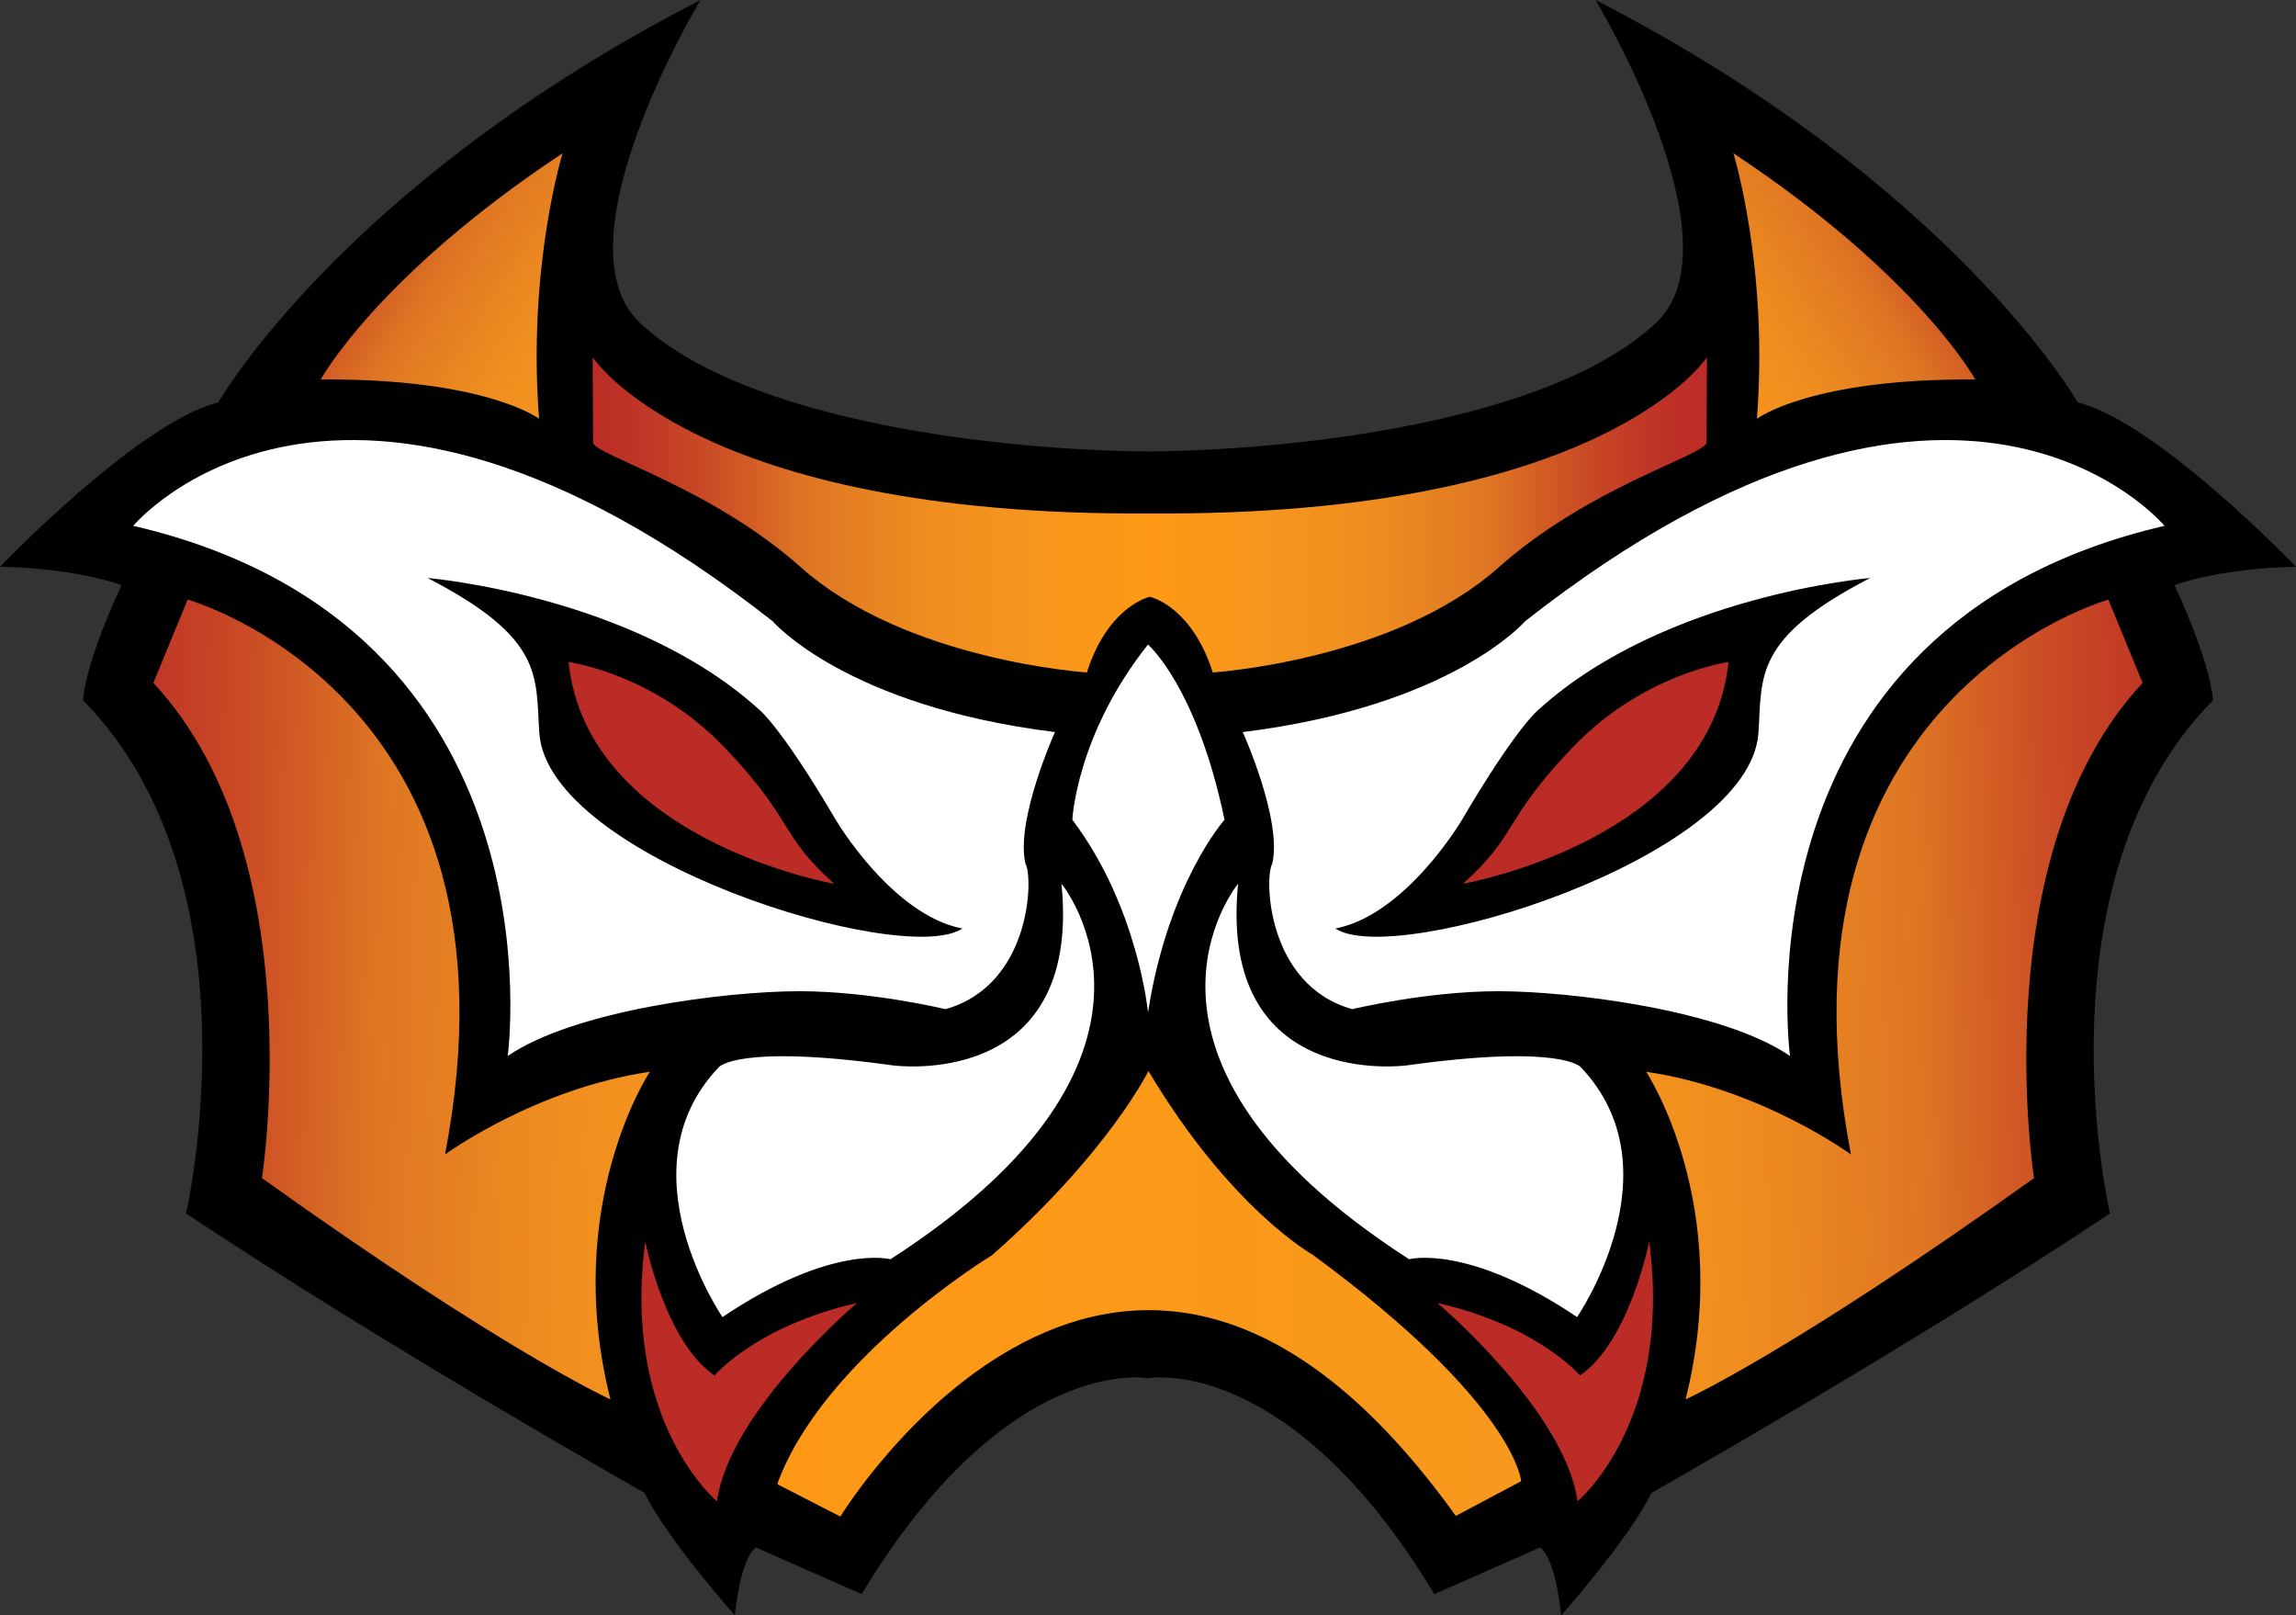 <svg xmlns="http://www.w3.org/2000/svg" xml:space="preserve" width="1000" height="703.334" style="clip-rule:evenodd;fill-rule:evenodd;stroke-linejoin:round;stroke-miterlimit:2" viewBox="0 0 1000 703.334"><rect x="0" y="0" width="1000" height="703.334" fill="#333333" stroke="none"/><path d="M500 600.081s-61.24-11.198-124.72 94.02l-46.04-20.304s-6.31 2.856-9.21 29.537c0 0-30.05-33.899-39.26-53.285 0 0-112.58-63.594-199.74-121.697 0 0 33.44-143.801-44.82-223.393 0 0 0-14.046 16.72-50.163 0 0-18.92-7.357-52.93-8.026 0 0 60.29-62.871 95.07-71.566 0 0 54.18-95.057 210.02-175.204 0 0-63.69 105.51-26.37 140.571 46.32 43.52 158.79 55.517 220.87 55.992v-.011l.23.013.18.001c61.99-.425 174.86-12.379 221.28-55.995C758.6 105.51 694.91 0 694.91 0c155.84 80.147 210.02 175.204 210.02 175.204 34.78 8.695 95.07 71.566 95.07 71.566-34.02.669-52.93 8.026-52.93 8.026 16.72 36.117 16.72 50.163 16.72 50.163-78.26 79.592-44.82 223.393-44.82 223.393-87.16 58.103-199.74 121.697-199.74 121.697-9.21 19.386-39.26 53.285-39.26 53.285-2.9-26.681-9.2-29.537-9.2-29.537l-46.05 20.304C561.24 588.883 500 600.081 500 600.081"/><path d="M314.67 573.473s-44.17-64.143-1.58-108.833c0 0 8.31-10.14 75.7-.756 0 0 82.5 11.472 73.53-79.072 0 0 62.53 75.27-74.49 163.483 0 0-25.38-6.916-73.16 25.178M686.887 573.473s44.17-64.143 1.58-108.833c0 0-8.31-10.14-75.7-.756 0 0-82.5 11.472-73.53-79.072 0 0-62.53 75.27 74.49 163.483 0 0 25.38-6.916 73.16 25.178" style="fill:#fff"/><path d="M281.04 540.631s8.67 43.705 30.17 58.273c0 0 18.04-21.505 62.09-31.564 0 0-55.5 46.814-61.05 86.368 0 0-41.62-34.535-31.21-113.077" style="fill:url(#a)"/><path d="M718.297 540.631s-8.67 43.705-30.17 58.273c0 0-18.04-21.505-62.09-31.564 0 0 55.5 46.814 61.05 86.368 0 0 41.62-34.535 31.21-113.077" style="fill:url(#b)"/><path d="M366 660.328s123.34-202.002 268.06-.272l28.47-15.115s-2.33-33.651-90.82-98.624c0 0-35.69-19.865-71.52-79.987 0 0-17.45 35.663-68.13 80.214 0 0-73.51 44.588-93.55 99.683z" style="fill:url(#c)"/><path d="M500.79 259.839c-2.23.568-18.67 5.616-27.42 32.957 0 0-78.73-5.051-124.44-45.691-39.58-35.199-89.61-48.777-90.63-54.386l-.18-37.207s44.71 69.369 242.42 68.053v-.003l.25.001.26-.001v.003c197.71 1.316 242.41-68.053 242.41-68.053l-.18 37.207c-1.01 5.609-51.04 19.187-90.63 54.386-45.7 40.64-124.44 45.691-124.44 45.691-8.74-27.341-25.18-32.389-27.42-32.957" style="fill:url(#d)"/><path d="M81.72 261.095s150.57 41.889 112.11 241.582c0 0 39.09-28.655 89.22-36.016 0 0-38.56 57.806-17.18 142.665 0 0-46.15-20.824-151.78-96.363 0 0 22.18-141.015-47.29-215.612z" style="fill:url(#e)"/><path d="M234.79 182.323s-23.35-17.653-95.1-17.083c0 0 24.49-44.986 105.35-98.514 0 0-15.38 49.541-10.25 115.597" style="fill:url(#f)"/><path d="M918.277 261.095s-150.57 41.889-112.11 241.582c0 0-39.09-28.655-89.22-36.016 0 0 38.56 57.806 17.18 142.665 0 0 46.15-20.824 151.78-96.363 0 0-22.18-141.015 47.29-215.612z" style="fill:url(#g)"/><path d="M765.207 182.323s23.35-17.653 95.1-17.083c0 0-24.49-44.986-105.35-98.514 0 0 15.38 49.541 10.25 115.597" style="fill:url(#h)"/><path d="M221.13 459.806s25.55-187.077-163.1-230.845c0 0 89.04-107.155 278.45 41.504 0 0 31.69 36.976 123 48.295 0 0-17.36 38.485-12.83 57.351 3.44 5.831 2.51 52.84-34.88 63.292 0 0-32.33-7.812-63.65-7.812-31.33 0-97.7 8.113-126.99 28.215m13.76-140.714c3.62 54.626 158.5 102.451 184.27 85.191-30.47-5.774-54.85-46.83-54.85-46.83-24.69-42.018-33.97-48.742-33.97-48.742-54.98-49.636-144.1-57.036-144.1-57.036 50.9 26.306 47 42.667 48.65 67.417M779.627 459.806s-25.55-187.077 163.1-230.845c0 0-89.04-107.155-278.45 41.504 0 0-31.69 36.976-123 48.295 0 0 17.36 38.485 12.83 57.351-3.44 5.831-2.51 52.84 34.88 63.292 0 0 32.33-7.812 63.65-7.812 31.33 0 97.7 8.113 126.99 28.215m-13.76-140.714c-3.62 54.626-158.5 102.451-184.27 85.191 30.47-5.774 54.85-46.83 54.85-46.83 24.69-42.018 33.97-48.742 33.97-48.742 54.98-49.636 144.1-57.036 144.1-57.036-50.9 26.306-47 42.667-48.65 67.417" style="fill:#fff"/><path d="M247.63 288.267s36.85 4.873 67.61 36.852 24.06 38.374 48.12 59.693c0 0-107.51-18.793-115.73-96.545" style="fill:url(#i)"/><path d="M752.857 288.267s-36.85 4.873-67.61 36.852-24.06 38.374-48.12 59.693c0 0 107.51-18.793 115.73-96.545" style="fill:url(#j)"/><path d="M500 440.833s-4.3-45.916-32.95-83.892c0 0 1.69-36.938 32.95-76.297 0 0 21.25 18.296 33.33 76.295 0 0-24.55 27.517-33.33 83.894" style="fill:#fff"/><defs><linearGradient id="a" x1="0" x2="1" y1="0" y2="0" gradientTransform="matrix(93.935 0 0 113.077 279.37 597.17)" gradientUnits="userSpaceOnUse"><stop offset="0" style="stop-color:#bb2c26;stop-opacity:1"/><stop offset="1" style="stop-color:#bb2c26;stop-opacity:1"/></linearGradient><linearGradient id="b" x1="0" x2="1" y1="0" y2="0" gradientTransform="matrix(-93.935 0 0 113.077 719.967 597.17)" gradientUnits="userSpaceOnUse"><stop offset="0" style="stop-color:#bb2c26;stop-opacity:1"/><stop offset="1" style="stop-color:#bb2c26;stop-opacity:1"/></linearGradient><linearGradient id="c" x1="0" x2="1" y1="0" y2="0" gradientTransform="matrix(324.027 0 0 193.998 338.51 563.329)" gradientUnits="userSpaceOnUse"><stop offset="0" style="stop-color:#bb2c26;stop-opacity:1"/><stop offset="0" style="stop-color:#ff9915;stop-opacity:1"/><stop offset="1" style="stop-color:#f7991c;stop-opacity:1"/><stop offset="1" style="stop-color:#bb2c26;stop-opacity:1"/></linearGradient><linearGradient id="d" x1="0" x2="1" y1="0" y2="0" gradientTransform="matrix(485.338 0 0 137.284 258.12 224.154)" gradientUnits="userSpaceOnUse"><stop offset="0" style="stop-color:#bb2c26;stop-opacity:1"/><stop offset=".04" style="stop-color:#bf3526;stop-opacity:1"/><stop offset=".11" style="stop-color:#cb4d25;stop-opacity:1"/><stop offset=".19" style="stop-color:#de7523;stop-opacity:1"/><stop offset=".21" style="stop-color:#e17a23;stop-opacity:1"/><stop offset=".29" style="stop-color:#ee8b1f;stop-opacity:1"/><stop offset=".38" style="stop-color:#f5951e;stop-opacity:1"/><stop offset=".5" style="stop-color:#ff9915;stop-opacity:1"/><stop offset=".62" style="stop-color:#f5951e;stop-opacity:1"/><stop offset=".71" style="stop-color:#ee8b1f;stop-opacity:1"/><stop offset=".79" style="stop-color:#e17a23;stop-opacity:1"/><stop offset=".8" style="stop-color:#e07823;stop-opacity:1"/><stop offset=".85" style="stop-color:#d35d24;stop-opacity:1"/><stop offset=".91" style="stop-color:#c64225;stop-opacity:1"/><stop offset=".96" style="stop-color:#be3226;stop-opacity:1"/><stop offset="1" style="stop-color:#bb2c26;stop-opacity:1"/></linearGradient><linearGradient id="e" x1="0" x2="1" y1="0" y2="0" gradientTransform="rotate(1.981 -13700.119 985.003)scale(717.2)" gradientUnits="userSpaceOnUse"><stop offset="0" style="stop-color:#bb2c26;stop-opacity:1"/><stop offset=".04" style="stop-color:#bf3526;stop-opacity:1"/><stop offset=".11" style="stop-color:#cb4d25;stop-opacity:1"/><stop offset=".19" style="stop-color:#de7523;stop-opacity:1"/><stop offset=".21" style="stop-color:#e17a23;stop-opacity:1"/><stop offset=".29" style="stop-color:#ee8b1f;stop-opacity:1"/><stop offset=".38" style="stop-color:#f5951e;stop-opacity:1"/><stop offset=".5" style="stop-color:#ff9915;stop-opacity:1"/><stop offset=".62" style="stop-color:#f5951e;stop-opacity:1"/><stop offset=".71" style="stop-color:#ee8b1f;stop-opacity:1"/><stop offset=".79" style="stop-color:#e17a23;stop-opacity:1"/><stop offset=".8" style="stop-color:#e07823;stop-opacity:1"/><stop offset=".85" style="stop-color:#d35d24;stop-opacity:1"/><stop offset=".91" style="stop-color:#c64225;stop-opacity:1"/><stop offset=".96" style="stop-color:#be3226;stop-opacity:1"/><stop offset="1" style="stop-color:#bb2c26;stop-opacity:1"/></linearGradient><linearGradient id="f" x1="0" x2="1" y1="0" y2="0" gradientTransform="scale(390.802)rotate(32.795 -.268 .636)" gradientUnits="userSpaceOnUse"><stop offset="0" style="stop-color:#bb2c26;stop-opacity:1"/><stop offset=".04" style="stop-color:#bf3526;stop-opacity:1"/><stop offset=".11" style="stop-color:#cb4d25;stop-opacity:1"/><stop offset=".19" style="stop-color:#de7523;stop-opacity:1"/><stop offset=".21" style="stop-color:#e17a23;stop-opacity:1"/><stop offset=".29" style="stop-color:#ee8b1f;stop-opacity:1"/><stop offset=".38" style="stop-color:#f5951e;stop-opacity:1"/><stop offset=".5" style="stop-color:#ff9915;stop-opacity:1"/><stop offset=".62" style="stop-color:#f5951e;stop-opacity:1"/><stop offset=".71" style="stop-color:#ee8b1f;stop-opacity:1"/><stop offset=".79" style="stop-color:#e17a23;stop-opacity:1"/><stop offset=".8" style="stop-color:#e07823;stop-opacity:1"/><stop offset=".85" style="stop-color:#d35d24;stop-opacity:1"/><stop offset=".91" style="stop-color:#c64225;stop-opacity:1"/><stop offset=".96" style="stop-color:#be3226;stop-opacity:1"/><stop offset="1" style="stop-color:#bb2c26;stop-opacity:1"/></linearGradient><linearGradient id="g" x1="0" x2="1" y1="0" y2="0" gradientTransform="scale(-717.2 717.2)rotate(1.981 -19.8 -38.95)" gradientUnits="userSpaceOnUse"><stop offset="0" style="stop-color:#bb2c26;stop-opacity:1"/><stop offset=".04" style="stop-color:#bf3526;stop-opacity:1"/><stop offset=".11" style="stop-color:#cb4d25;stop-opacity:1"/><stop offset=".19" style="stop-color:#de7523;stop-opacity:1"/><stop offset=".21" style="stop-color:#e17a23;stop-opacity:1"/><stop offset=".29" style="stop-color:#ee8b1f;stop-opacity:1"/><stop offset=".38" style="stop-color:#f5951e;stop-opacity:1"/><stop offset=".5" style="stop-color:#ff9915;stop-opacity:1"/><stop offset=".62" style="stop-color:#f5951e;stop-opacity:1"/><stop offset=".71" style="stop-color:#ee8b1f;stop-opacity:1"/><stop offset=".79" style="stop-color:#e17a23;stop-opacity:1"/><stop offset=".8" style="stop-color:#e07823;stop-opacity:1"/><stop offset=".85" style="stop-color:#d35d24;stop-opacity:1"/><stop offset=".91" style="stop-color:#c64225;stop-opacity:1"/><stop offset=".96" style="stop-color:#be3226;stop-opacity:1"/><stop offset="1" style="stop-color:#bb2c26;stop-opacity:1"/></linearGradient><linearGradient id="h" x1="0" x2="1" y1="0" y2="0" gradientTransform="scale(-390.802 390.802)rotate(32.795 -1.547 -3.712)" gradientUnits="userSpaceOnUse"><stop offset="0" style="stop-color:#bb2c26;stop-opacity:1"/><stop offset=".04" style="stop-color:#bf3526;stop-opacity:1"/><stop offset=".11" style="stop-color:#cb4d25;stop-opacity:1"/><stop offset=".19" style="stop-color:#de7523;stop-opacity:1"/><stop offset=".21" style="stop-color:#e17a23;stop-opacity:1"/><stop offset=".29" style="stop-color:#ee8b1f;stop-opacity:1"/><stop offset=".38" style="stop-color:#f5951e;stop-opacity:1"/><stop offset=".5" style="stop-color:#ff9915;stop-opacity:1"/><stop offset=".62" style="stop-color:#f5951e;stop-opacity:1"/><stop offset=".71" style="stop-color:#ee8b1f;stop-opacity:1"/><stop offset=".79" style="stop-color:#e17a23;stop-opacity:1"/><stop offset=".8" style="stop-color:#e07823;stop-opacity:1"/><stop offset=".85" style="stop-color:#d35d24;stop-opacity:1"/><stop offset=".91" style="stop-color:#c64225;stop-opacity:1"/><stop offset=".96" style="stop-color:#be3226;stop-opacity:1"/><stop offset="1" style="stop-color:#bb2c26;stop-opacity:1"/></linearGradient><linearGradient id="i" x1="0" x2="1" y1="0" y2="0" gradientTransform="matrix(115.732 0 0 96.544 247.63 336.54)" gradientUnits="userSpaceOnUse"><stop offset="0" style="stop-color:#bb2c26;stop-opacity:1"/><stop offset="1" style="stop-color:#bb2c26;stop-opacity:1"/></linearGradient><linearGradient id="j" x1="0" x2="1" y1="0" y2="0" gradientTransform="matrix(-115.732 0 0 96.544 752.857 336.54)" gradientUnits="userSpaceOnUse"><stop offset="0" style="stop-color:#bb2c26;stop-opacity:1"/><stop offset="1" style="stop-color:#bb2c26;stop-opacity:1"/></linearGradient></defs></svg>